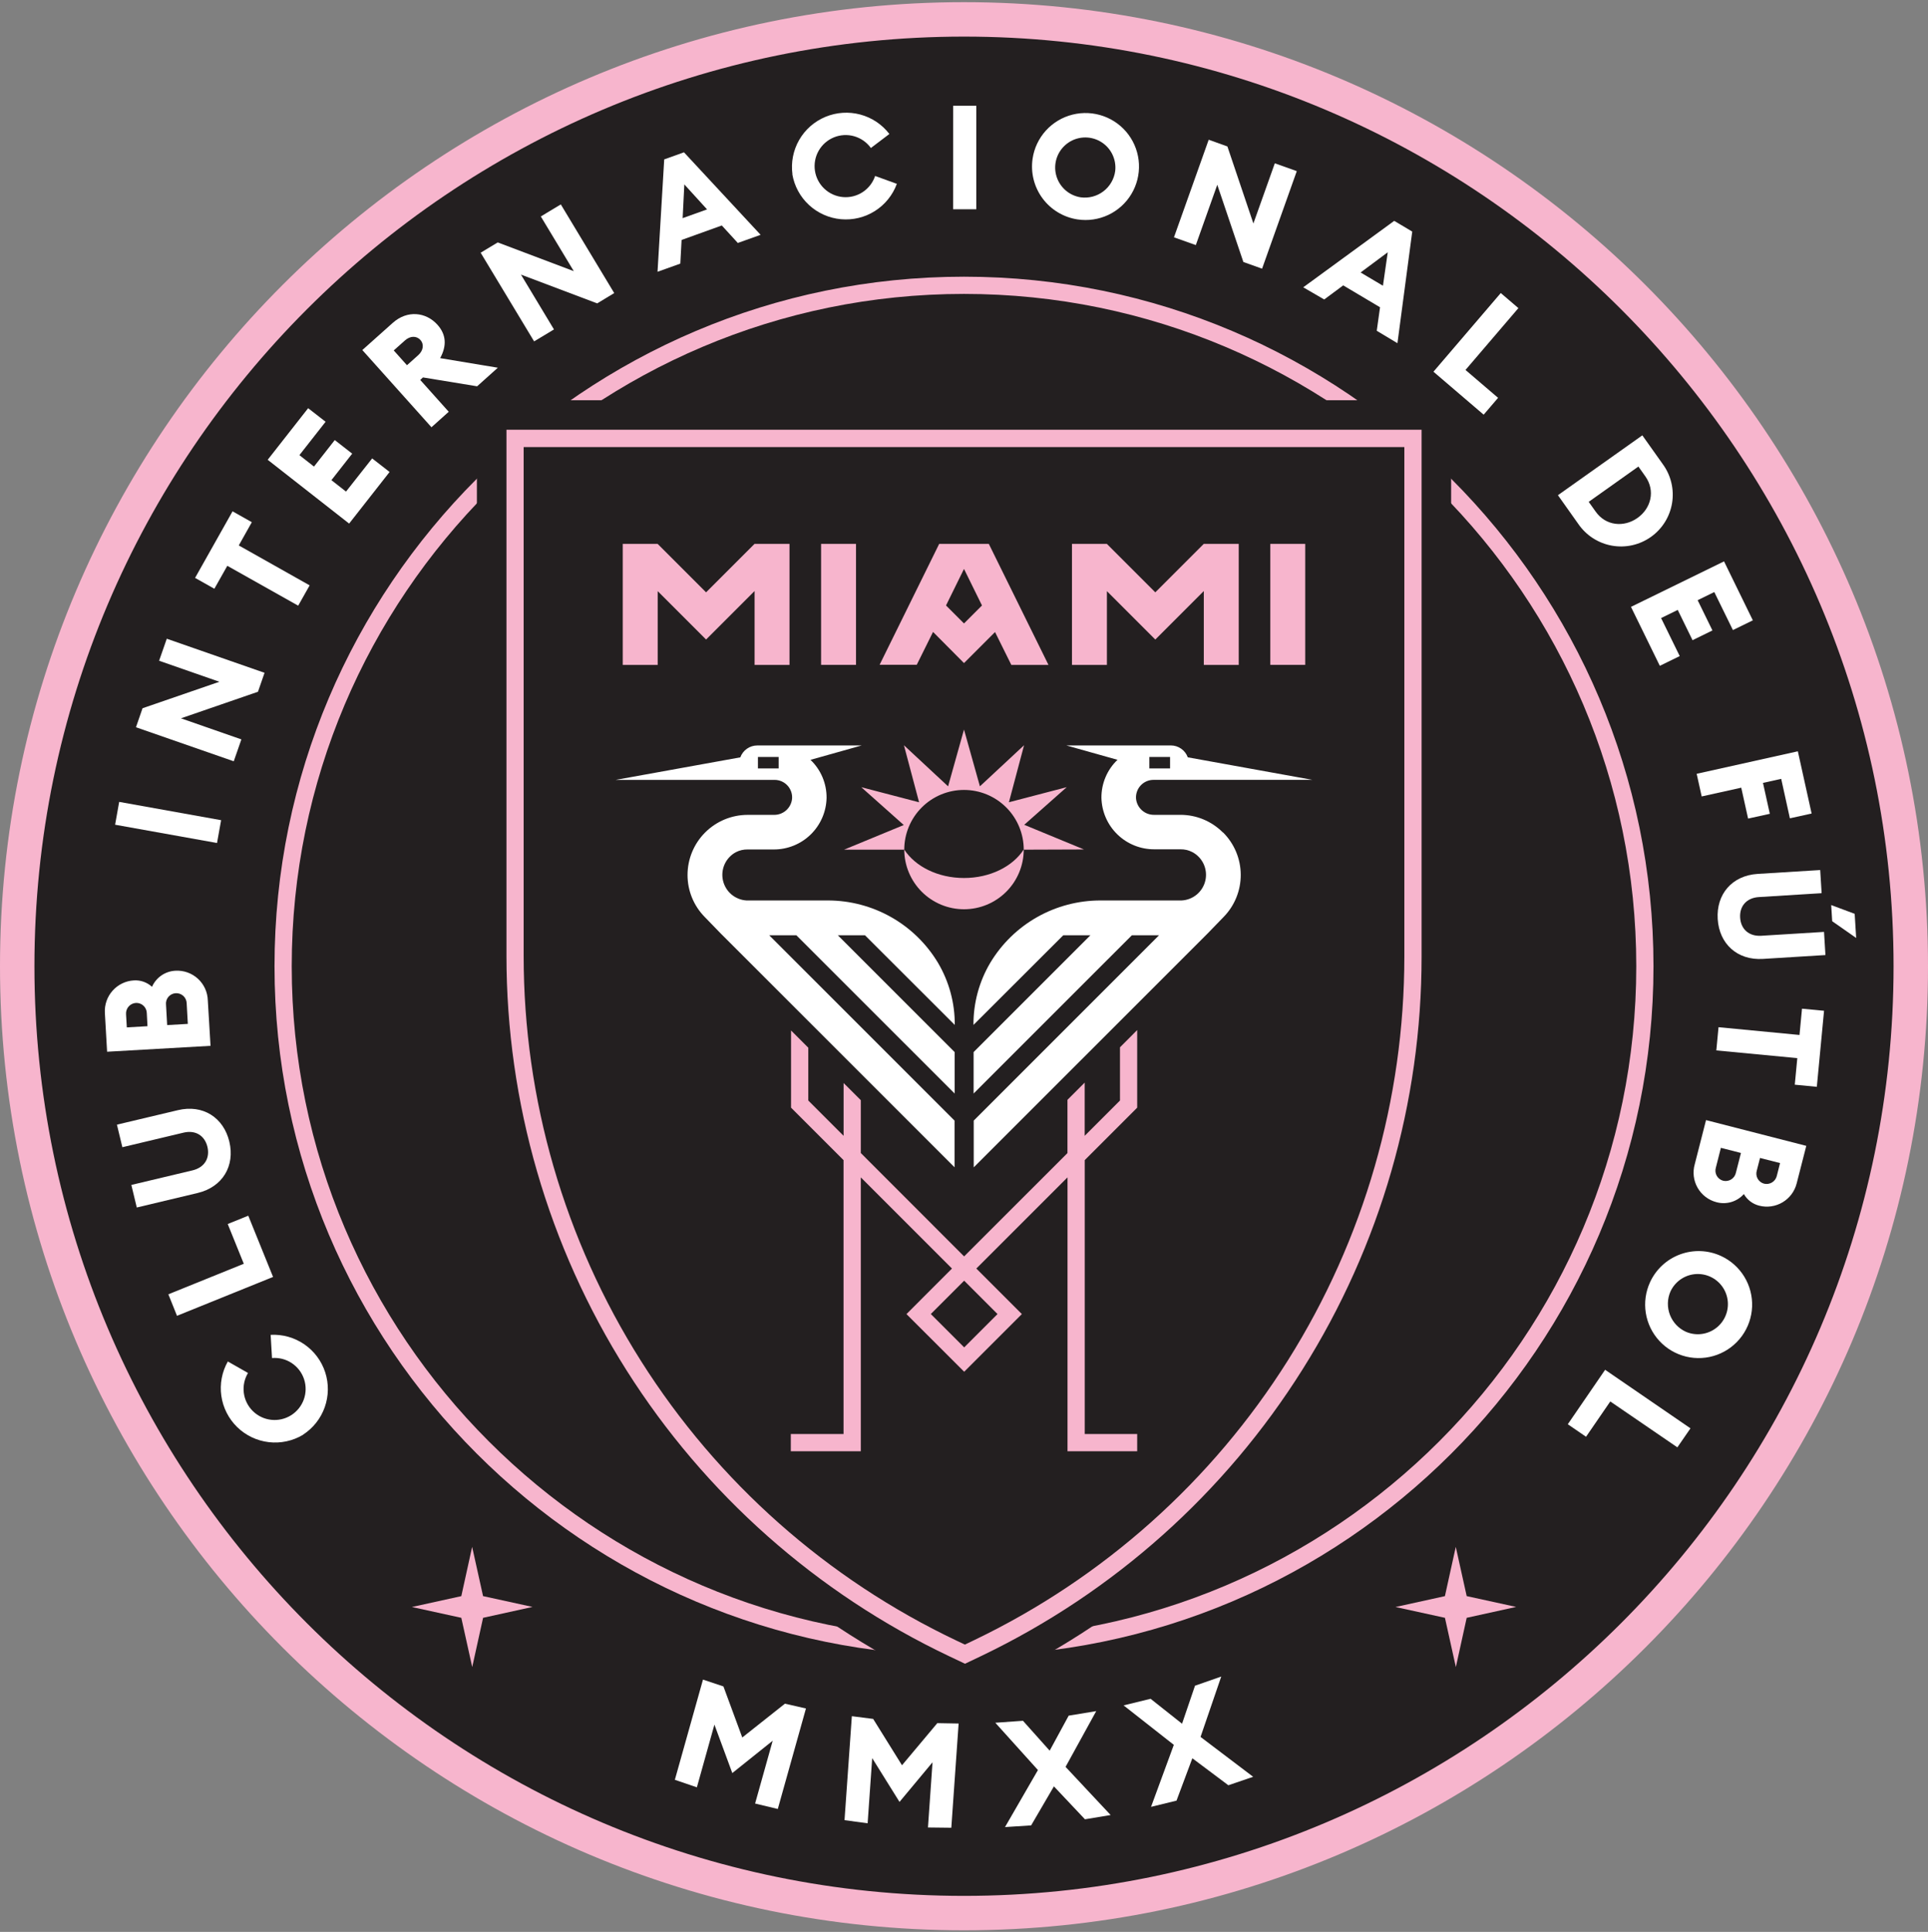 <svg width="512" height="513" viewBox="0 0 512 513" fill="none" xmlns="http://www.w3.org/2000/svg">
<rect x="0" y="0" width="512" height="513" fill="#808080" stroke="none"/>
<g clip-path="url(#clip0_795_4342)">
<path d="M256 508.003C394.86 508.003 507.428 395.434 507.428 256.575C507.428 117.715 394.86 5.146 256 5.146C117.14 5.146 4.572 117.715 4.572 256.575C4.572 395.434 117.14 508.003 256 508.003Z" fill="#231F20"/>
<path d="M256 512.575C114.839 512.575 0 397.735 0 256.575C0 115.414 114.839 0.575 256 0.575C397.161 0.575 512 115.414 512 256.575C512 397.735 397.161 512.575 256 512.575ZM256 9.719C119.887 9.719 9.144 120.462 9.144 256.575C9.144 392.687 119.887 503.431 256 503.431C392.113 503.431 502.856 392.687 502.856 256.575C502.856 120.462 392.113 9.719 256 9.719Z" fill="#F7B5CD"/>
<path d="M389.495 423.833L386.596 410.751L383.712 423.84L370.587 426.724L383.719 429.595L386.618 442.676L389.495 429.595L402.627 426.703L389.495 423.833Z" fill="#F7B5CD"/>
<path d="M128.281 423.833L125.382 410.751L122.505 423.84L109.38 426.724L122.505 429.595L125.404 442.676L128.288 429.595L141.413 426.703L128.281 423.833Z" fill="#F7B5CD"/>
<path d="M256 437.39C355.862 437.39 436.815 356.436 436.815 256.575C436.815 156.713 355.862 75.759 256 75.759C156.138 75.759 75.185 156.713 75.185 256.575C75.185 356.436 156.138 437.39 256 437.39Z" fill="#231F20"/>
<path d="M256 439.676C155.042 439.676 72.899 357.533 72.899 256.575C72.899 155.617 155.042 73.474 256 73.474C356.958 73.474 439.101 155.617 439.101 256.575C439.101 357.533 356.958 439.676 256 439.676ZM256 78.046C157.559 78.046 77.471 158.134 77.471 256.575C77.471 355.016 157.559 435.104 256 435.104C354.441 435.104 434.529 355.016 434.529 256.575C434.529 158.134 354.441 78.046 256 78.046Z" fill="#F7B5CD"/>
<path d="M126.644 106.271V253.755C126.645 294.201 138.122 333.816 159.744 367.998C181.366 402.179 212.243 429.523 248.789 446.851L256.281 450.399L264.214 446.592C300.502 429.158 331.126 401.828 352.56 367.749C373.994 333.671 385.365 294.23 385.363 253.972V106.271H126.644Z" fill="#231F20"/>
<path d="M345.91 363.626C366.573 330.801 377.53 292.802 377.517 254.015V114.116H134.497V253.798C134.494 292.768 145.55 330.939 166.382 363.874C187.214 396.808 216.965 423.154 252.178 439.849L256.267 441.789L260.81 439.626C295.778 422.828 325.281 396.48 345.91 363.626ZM258.812 435.472L256.245 436.705L254.125 435.703C219.696 419.381 190.606 393.623 170.238 361.422C149.869 329.221 139.058 291.901 139.062 253.798V118.717H372.938V254.015C372.94 291.94 362.228 329.094 342.037 361.198C321.846 393.301 292.997 419.048 258.812 435.472Z" fill="#F7B5CD"/>
<path d="M256 233.145C249.048 233.145 243.02 230.066 240.135 225.595C240.139 229.803 241.814 233.837 244.792 236.809C247.77 239.782 251.807 241.449 256.014 241.446C260.222 241.442 264.256 239.767 267.228 236.789C270.201 233.811 271.869 229.774 271.865 225.566C268.98 230.066 262.952 233.145 256 233.145Z" fill="#F7B5CD"/>
<path d="M287.859 225.566L271.995 219.018L283.28 209.024L267.927 213.033L271.951 197.889L260.226 208.8L256 193.721L251.774 208.807L240.049 197.897L244.073 213.04L228.72 209.031L240.005 219.076L224.141 225.624H240.135C240.135 221.416 241.807 217.381 244.782 214.406C247.757 211.431 251.792 209.759 256 209.759C260.208 209.759 264.243 211.431 267.218 214.406C270.193 217.381 271.865 221.416 271.865 225.624L287.859 225.566Z" fill="#F7B5CD"/>
<path d="M324.738 221.045C323.26 219.56 321.502 218.382 319.566 217.58C317.63 216.778 315.555 216.367 313.459 216.372H306.479C305.281 216.388 304.122 215.951 303.233 215.148C302.344 214.346 301.791 213.238 301.683 212.045C301.641 211.411 301.729 210.774 301.943 210.175C302.156 209.576 302.49 209.027 302.924 208.562C303.358 208.097 303.882 207.726 304.465 207.472C305.048 207.217 305.677 207.085 306.313 207.084H348.528L315.428 201.098C315.091 200.172 314.476 199.373 313.669 198.808C312.861 198.242 311.899 197.94 310.914 197.94H283.172L296.765 201.762C295.401 203.063 294.318 204.63 293.583 206.367C292.849 208.103 292.479 209.972 292.496 211.858C292.579 215.528 294.103 219.019 296.738 221.576C299.373 224.133 302.908 225.55 306.58 225.523H313.459C314.549 225.5 315.627 225.748 316.596 226.244C317.925 226.936 318.99 228.046 319.625 229.403C320.261 230.76 320.431 232.289 320.111 233.752C319.791 235.216 318.998 236.534 317.855 237.502C316.711 238.47 315.28 239.035 313.784 239.109H292.237C286.347 239.105 280.556 240.627 275.429 243.526C270.302 246.425 266.013 250.603 262.981 255.652C260.02 260.646 258.477 266.353 258.517 272.158L282.35 248.361H289.561L258.553 279.37V290.374L300.58 248.354H307.791L258.582 297.564V309.981L320.714 247.856L324.94 243.494C327.88 240.492 329.515 236.451 329.491 232.25C329.467 228.048 327.784 224.027 324.81 221.059L324.738 221.045ZM305.217 201.005H310.726V204.055H305.217V201.005Z" fill="white"/>
<path d="M182.582 232.338C182.577 236.505 184.211 240.507 187.132 243.479L191.358 247.842L253.49 309.967V297.564L204.274 248.354H211.485L253.512 290.374V279.37L222.504 248.361H229.715L253.548 272.158C253.588 266.353 252.045 260.646 249.084 255.652C246.052 250.603 241.763 246.425 236.636 243.526C231.509 240.627 225.718 239.105 219.828 239.109H198.216C196.736 239.016 195.326 238.442 194.201 237.475C193.076 236.508 192.296 235.201 191.981 233.752C191.665 232.302 191.831 230.79 192.453 229.443C193.074 228.096 194.118 226.988 195.425 226.288C196.395 225.791 197.473 225.543 198.562 225.566H205.442C209.116 225.588 212.651 224.163 215.282 221.599C217.913 219.035 219.43 215.538 219.504 211.865C219.521 209.98 219.151 208.111 218.417 206.374C217.682 204.638 216.599 203.07 215.235 201.769L228.828 197.947H201.115C200.129 197.947 199.168 198.25 198.36 198.815C197.552 199.38 196.938 200.18 196.601 201.106L163.501 207.091H205.716C206.352 207.093 206.981 207.225 207.564 207.479C208.147 207.733 208.671 208.104 209.105 208.569C209.539 209.034 209.873 209.583 210.086 210.182C210.3 210.781 210.388 211.418 210.345 212.053C210.238 213.245 209.685 214.354 208.796 215.156C207.907 215.958 206.747 216.395 205.55 216.379H198.541C194.308 216.381 190.248 218.064 187.256 221.058C184.263 224.052 182.582 228.112 182.582 232.345V232.338ZM206.783 204.055H201.274V201.005H206.783V204.055Z" fill="white"/>
<path d="M301.993 294.131V273.521L297.422 278.1V292.234L288.047 301.609V287.475L283.475 292.047V306.188L256.029 333.627L228.597 306.174V292.14L224.025 287.583V301.609L214.651 292.234V278.208L210.071 273.629V294.131L224.011 308.063V380.789H210.007V385.361H228.597V312.642L252.805 336.85L240.719 348.944L256.05 364.253L271.367 348.944L259.274 336.85L283.489 312.642V385.361H301.993V380.789H288.061V308.063L301.993 294.131ZM264.899 348.936L256.05 357.785L247.188 348.929L256.043 340.074L264.899 348.936Z" fill="#F7B5CD"/>
<path d="M227.321 144.425H218.047V176.551H227.321V144.425Z" fill="#F7B5CD"/>
<path d="M200.387 144.425V144.44L200.372 144.425L187.507 157.29L174.657 144.44V144.425H174.65H174.642H165.376V176.559H174.657V156.973L187.507 169.823L200.387 156.944V176.559H209.66V144.425H200.387Z" fill="#F7B5CD"/>
<path d="M262.591 144.425H249.409L233.587 176.53H243.452L247.779 167.804L256 176.076L264.242 167.833L268.569 176.559H278.434L262.591 144.425ZM256 165.547L251.226 160.773L256 151.074L260.774 160.773L256 165.547Z" fill="#F7B5CD"/>
<path d="M346.617 144.425H337.343V176.551H346.617V144.425Z" fill="#F7B5CD"/>
<path d="M319.683 144.425V144.44L319.668 144.425L306.803 157.29L293.953 144.44V144.425H293.946H293.938H284.672V176.559H293.953V156.973L306.803 169.823L319.683 156.944V176.559H328.956V144.425H319.683Z" fill="#F7B5CD"/>
<path d="M80.471 380.998C77.739 382.634 74.543 383.321 71.381 382.951C68.219 382.582 65.268 381.176 62.988 378.953C60.708 376.73 59.228 373.815 58.779 370.663C58.329 367.511 58.935 364.299 60.502 361.527L65.861 364.578C64.907 366.163 64.515 368.024 64.747 369.859C64.979 371.695 65.822 373.399 67.141 374.698C68.459 375.996 70.175 376.813 72.014 377.017C73.853 377.222 75.708 376.801 77.279 375.824C78.85 374.846 80.046 373.369 80.675 371.629C81.305 369.889 81.33 367.988 80.748 366.231C80.166 364.475 79.01 362.966 77.465 361.946C75.921 360.927 74.079 360.457 72.235 360.612L71.875 354.453C75.049 354.284 78.191 355.168 80.811 356.968C83.431 358.768 85.383 361.384 86.363 364.408C87.343 367.432 87.297 370.695 86.231 373.69C85.166 376.685 83.141 379.244 80.471 380.969V380.998Z" fill="white"/>
<path d="M47.003 349.398L44.71 343.687L64.743 335.581L60.474 325.024L65.933 322.817L72.516 339.079L47.003 349.398Z" fill="white"/>
<path d="M52.484 316.789L36.323 320.64L34.881 314.647L51.121 310.782C54.322 310.017 55.794 307.522 55.087 304.544C54.38 301.566 51.936 300.001 48.734 300.765L32.494 304.631L31.052 298.638L47.248 294.794C53.911 293.208 59.378 296.763 60.906 303.167C62.435 309.57 59.132 315.202 52.484 316.789Z" fill="white"/>
<path d="M28.441 279.276L27.85 268.957C27.728 266.795 28.469 264.673 29.91 263.057C31.352 261.441 33.376 260.464 35.537 260.339C36.416 260.28 37.297 260.401 38.128 260.693C38.959 260.986 39.721 261.444 40.369 262.041C40.908 260.813 41.781 259.761 42.889 259.005C43.997 258.249 45.295 257.819 46.635 257.765C47.718 257.708 48.801 257.868 49.821 258.235C50.841 258.603 51.777 259.172 52.574 259.907C53.371 260.642 54.013 261.529 54.462 262.516C54.911 263.503 55.158 264.57 55.188 265.654L55.909 277.711L28.441 279.276ZM38.984 269.022C38.977 268.653 38.896 268.29 38.746 267.953C38.596 267.617 38.38 267.314 38.112 267.062C37.843 266.81 37.526 266.614 37.181 266.486C36.835 266.358 36.468 266.301 36.1 266.317C35.727 266.339 35.363 266.435 35.029 266.6C34.694 266.764 34.396 266.994 34.151 267.276C33.907 267.557 33.721 267.885 33.605 268.239C33.488 268.593 33.444 268.967 33.475 269.339L33.677 272.815L39.164 272.497L38.984 269.022ZM49.578 266.476C49.576 266.1 49.498 265.728 49.348 265.384C49.198 265.039 48.978 264.729 48.704 264.472C48.429 264.216 48.105 264.018 47.751 263.891C47.397 263.765 47.021 263.712 46.646 263.736C46.271 263.76 45.904 263.861 45.57 264.032C45.235 264.203 44.939 264.44 44.699 264.73C44.46 265.02 44.282 265.356 44.177 265.717C44.072 266.078 44.043 266.456 44.09 266.829L44.393 272.202L49.88 271.884L49.578 266.476Z" fill="white"/>
<path d="M30.569 218.997L31.65 212.932L58.721 217.793L57.633 223.85L30.569 218.997Z" fill="white"/>
<path d="M68.507 183.691L48.056 190.743L64.101 196.339L62.075 202.151L36.107 193.116L37.852 188.068L58.26 181.037L42.251 175.455L44.292 169.607L70.252 178.657L68.507 183.691Z" fill="white"/>
<path d="M60.365 150.245L56.926 156.338L51.806 153.454L61.757 135.779L66.877 138.663L63.409 144.836L82.23 155.437L79.187 160.831L60.365 150.245Z" fill="white"/>
<path d="M71.089 122.092L81.834 108.39L86.463 111.996L79.511 120.858L83.384 123.894L88.9 116.856L93.53 120.462L88.013 127.5L91.886 130.536L98.83 121.724L103.46 125.329L92.715 139.031L71.089 122.092Z" fill="white"/>
<path d="M96.22 92.951L104.297 85.74C108.162 82.278 113.123 82.855 116.166 86.23C118.546 88.884 118.654 91.855 116.887 95.1L132.204 97.645L126.702 102.578L112.323 100.22L111.602 100.891L119.166 109.342L114.58 113.453L96.22 92.951ZM111.054 94.321C112.409 93.11 112.69 91.437 111.63 90.268C110.57 89.1 108.897 89.187 107.542 90.398L104.563 93.052L108.075 96.982L111.054 94.321Z" fill="white"/>
<path d="M158.59 80.562L138.348 72.918L147.11 87.478L141.838 90.65L127.639 67.106L132.183 64.373L152.374 72.002L143.62 57.479L148.927 54.277L163.112 77.822L158.59 80.562Z" fill="white"/>
<path d="M176.388 42.328L181.637 40.446L201.988 62.354L195.937 64.517L191.683 59.873L181.003 63.717L180.664 70.005L174.614 72.168L176.388 42.328ZM187.767 55.604L181.731 48.969L181.284 57.926L187.767 55.604Z" fill="white"/>
<path d="M210.439 46.265C210.017 43.115 210.647 39.913 212.232 37.157C213.817 34.401 216.268 32.247 219.204 31.028C222.14 29.809 225.397 29.595 228.467 30.417C231.538 31.24 234.25 33.054 236.183 35.578L231.273 39.299C230.192 37.795 228.637 36.699 226.857 36.186C225.077 35.673 223.177 35.774 221.462 36.472C219.747 37.171 218.316 38.426 217.401 40.036C216.486 41.646 216.139 43.517 216.416 45.348C216.694 47.179 217.579 48.864 218.93 50.131C220.281 51.398 222.019 52.173 223.864 52.332C225.709 52.491 227.554 52.025 229.102 51.008C230.65 49.991 231.811 48.483 232.398 46.727L238.167 48.818C237.071 51.802 235.02 54.34 232.333 56.038C229.645 57.736 226.473 58.498 223.308 58.207C220.142 57.916 217.162 56.587 214.83 54.428C212.497 52.268 210.944 49.399 210.41 46.265H210.439Z" fill="white"/>
<path d="M253.115 28.086H259.267V55.575H253.108L253.115 28.086Z" fill="white"/>
<path d="M274.216 42.133C274.628 39.352 275.856 36.757 277.745 34.674C279.633 32.592 282.097 31.116 284.824 30.435C287.552 29.753 290.42 29.896 293.066 30.846C295.712 31.795 298.017 33.508 299.689 35.768C301.361 38.028 302.324 40.733 302.458 43.541C302.592 46.349 301.89 49.134 300.44 51.542C298.991 53.951 296.859 55.876 294.315 57.072C291.772 58.269 288.93 58.684 286.15 58.265C282.431 57.702 279.087 55.689 276.85 52.665C274.613 49.641 273.666 45.854 274.216 42.133ZM296.152 45.436C296.337 43.877 296.058 42.297 295.351 40.895C294.644 39.492 293.54 38.33 292.176 37.551C290.812 36.772 289.249 36.412 287.682 36.516C286.115 36.62 284.613 37.182 283.364 38.134C282.115 39.086 281.173 40.384 280.657 41.868C280.141 43.351 280.073 44.953 280.462 46.475C280.851 47.996 281.679 49.37 282.843 50.424C284.007 51.478 285.456 52.166 287.008 52.402C289.144 52.685 291.305 52.111 293.018 50.806C294.731 49.501 295.858 47.57 296.152 45.436Z" fill="white"/>
<path d="M330.19 69.572L323.26 49.063L317.563 65.079L311.758 63.017L320.981 37.107L325.949 38.888L332.851 59.346L338.54 43.366L344.374 45.443L335.158 71.346L330.19 69.572Z" fill="white"/>
<path d="M370.248 58.647L375.036 61.495L371.106 91.134L365.611 87.831L366.484 81.593L356.705 75.781L351.657 79.524L346.09 76.293L370.248 58.647ZM367.255 75.875L368.532 66.99L361.321 72.356L367.255 75.875Z" fill="white"/>
<path d="M398.545 77.814L403.225 81.817L389.178 98.237L397.831 105.643L394.002 110.114L380.668 98.706L398.545 77.814Z" fill="white"/>
<path d="M436.137 115.602L441.56 123.238C442.638 124.709 443.412 126.379 443.837 128.151C444.263 129.923 444.332 131.763 444.04 133.562C443.748 135.361 443.101 137.084 442.137 138.631C441.173 140.178 439.911 141.518 438.424 142.572C436.937 143.627 435.256 144.375 433.477 144.774C431.698 145.172 429.858 145.213 428.064 144.893C426.269 144.574 424.556 143.9 423.024 142.912C421.492 141.925 420.172 140.642 419.141 139.139L413.725 131.495L436.137 115.602ZM423.756 135.872C426.438 139.658 431.248 140.091 434.854 137.538C438.46 134.985 439.635 130.327 436.952 126.512L435.092 123.887L421.895 133.262L423.756 135.872Z" fill="white"/>
<path d="M457.836 149.069L465.487 164.725L460.194 167.307L455.247 157.211L450.827 159.374L454.757 167.408L449.471 169.996L445.541 161.956L441.12 164.119L446.067 174.215L440.782 176.804L433.123 161.148L457.836 149.069Z" fill="white"/>
<path d="M477.436 199.498L481.093 216.026L475.323 217.295L473.016 206.817L468.177 207.891L469.994 216.098L464.225 217.367L462.408 209.161L451.901 211.49L450.567 205.476L477.436 199.498Z" fill="white"/>
<path d="M466.785 232.056L483.371 231.032L483.753 237.176L467.095 238.207C463.807 238.409 461.925 240.623 462.112 243.674C462.3 246.724 464.442 248.685 467.723 248.484L484.388 247.459L484.763 253.604L468.177 254.627C461.341 255.053 456.56 250.611 456.156 244.041C455.752 237.472 459.942 232.482 466.785 232.056ZM492.53 242.657L492.926 249.068L486.559 244.618L486.292 240.328L492.53 242.657Z" fill="white"/>
<path d="M477.876 274.826L478.54 267.846L484.395 268.401L482.477 288.593L476.622 288.03L477.292 280.977L455.788 278.929L456.372 272.764L477.876 274.826Z" fill="white"/>
<path d="M479.679 304.27L477.119 314.265C476.582 316.363 475.234 318.163 473.37 319.268C471.507 320.373 469.281 320.692 467.182 320.156C466.328 319.945 465.526 319.563 464.824 319.032C464.123 318.502 463.536 317.834 463.1 317.07C462.209 318.07 461.057 318.802 459.773 319.184C458.489 319.566 457.124 319.583 455.831 319.233C454.782 318.962 453.797 318.484 452.936 317.826C452.074 317.168 451.354 316.344 450.816 315.403C450.278 314.462 449.934 313.423 449.805 312.347C449.675 311.27 449.763 310.179 450.062 309.137L453.055 297.434L479.679 304.27ZM455.658 310.082C455.554 310.437 455.521 310.81 455.564 311.178C455.606 311.545 455.721 311.901 455.904 312.223C456.086 312.546 456.331 312.828 456.625 313.053C456.918 313.279 457.254 313.443 457.613 313.536C457.977 313.622 458.355 313.634 458.724 313.571C459.093 313.508 459.446 313.371 459.761 313.17C460.076 312.968 460.348 312.705 460.56 312.396C460.772 312.088 460.92 311.74 460.995 311.373L462.329 306.159L457 304.796L455.658 310.082ZM466.526 310.861C466.422 311.213 466.389 311.583 466.429 311.948C466.469 312.313 466.582 312.666 466.761 312.987C466.939 313.308 467.18 313.59 467.469 313.817C467.758 314.044 468.09 314.211 468.444 314.308C468.805 314.399 469.18 314.417 469.548 314.361C469.916 314.305 470.27 314.177 470.587 313.983C470.905 313.789 471.181 313.533 471.398 313.231C471.616 312.929 471.771 312.587 471.855 312.224L472.713 308.842L467.391 307.486L466.526 310.861Z" fill="white"/>
<path d="M457.043 333.519C459.594 334.696 461.739 336.604 463.206 339C464.674 341.396 465.397 344.174 465.286 346.982C465.174 349.789 464.233 352.501 462.58 354.773C460.928 357.046 458.638 358.777 456.002 359.748C453.365 360.72 450.5 360.887 447.768 360.23C445.036 359.573 442.56 358.12 440.654 356.056C438.748 353.992 437.496 351.409 437.058 348.633C436.62 345.858 437.015 343.015 438.193 340.463C439.772 337.043 442.645 334.39 446.18 333.088C449.715 331.785 453.622 331.941 457.043 333.519ZM447.748 353.66C449.195 354.273 450.79 354.447 452.335 354.158C453.88 353.87 455.306 353.133 456.434 352.039C457.563 350.946 458.344 349.544 458.68 348.008C459.017 346.473 458.893 344.873 458.325 343.407C457.758 341.942 456.771 340.676 455.488 339.769C454.205 338.861 452.683 338.351 451.112 338.303C449.541 338.255 447.991 338.671 446.655 339.499C445.319 340.327 444.257 341.53 443.601 342.959C442.743 344.929 442.697 347.158 443.474 349.162C444.25 351.166 445.786 352.782 447.748 353.66Z" fill="white"/>
<path d="M448.923 379.282L445.44 384.33L427.628 372.143L421.189 381.517L416.343 378.193L426.258 363.734L448.923 379.282Z" fill="white"/>
<path d="M189.721 457.95L185.063 474.608L179.214 472.61L186.685 446L192.115 447.818L197.12 461.375L208.449 452.397L214.03 453.673L206.552 480.355L200.524 478.913L205.197 462.233L194.473 470.822L189.721 457.95Z" fill="white"/>
<path d="M231.619 466.848L230.407 484.155L224.27 483.326L226.217 455.721L231.878 456.442L239.537 468.745L248.911 457.567L254.572 457.668L252.632 485.338L246.431 485.266L247.642 467.959L238.873 478.48L231.619 466.848Z" fill="white"/>
<path d="M279.876 474.355L273.833 484.71L266.889 485.165L275.636 470.021L264.315 457.459L271.663 456.94L278.752 464.872L283.799 455.577L291.112 454.373L282.97 469.177L294.941 481.963L288.119 483.095L279.876 474.355Z" fill="white"/>
<path d="M316.64 466.891L312.435 478.141L305.671 479.792L311.721 463.329L298.381 452.851L305.549 451.098L313.906 457.718L317.346 447.623L324.312 445.192L318.817 461.223L332.786 471.809L326.202 474.059L316.64 466.891Z" fill="white"/>
</g>
<defs>
<clipPath id="clip0_795_4342">
<rect width="512" height="512" fill="white" transform="translate(0 0.575)"/>
</clipPath>
</defs>
</svg>
